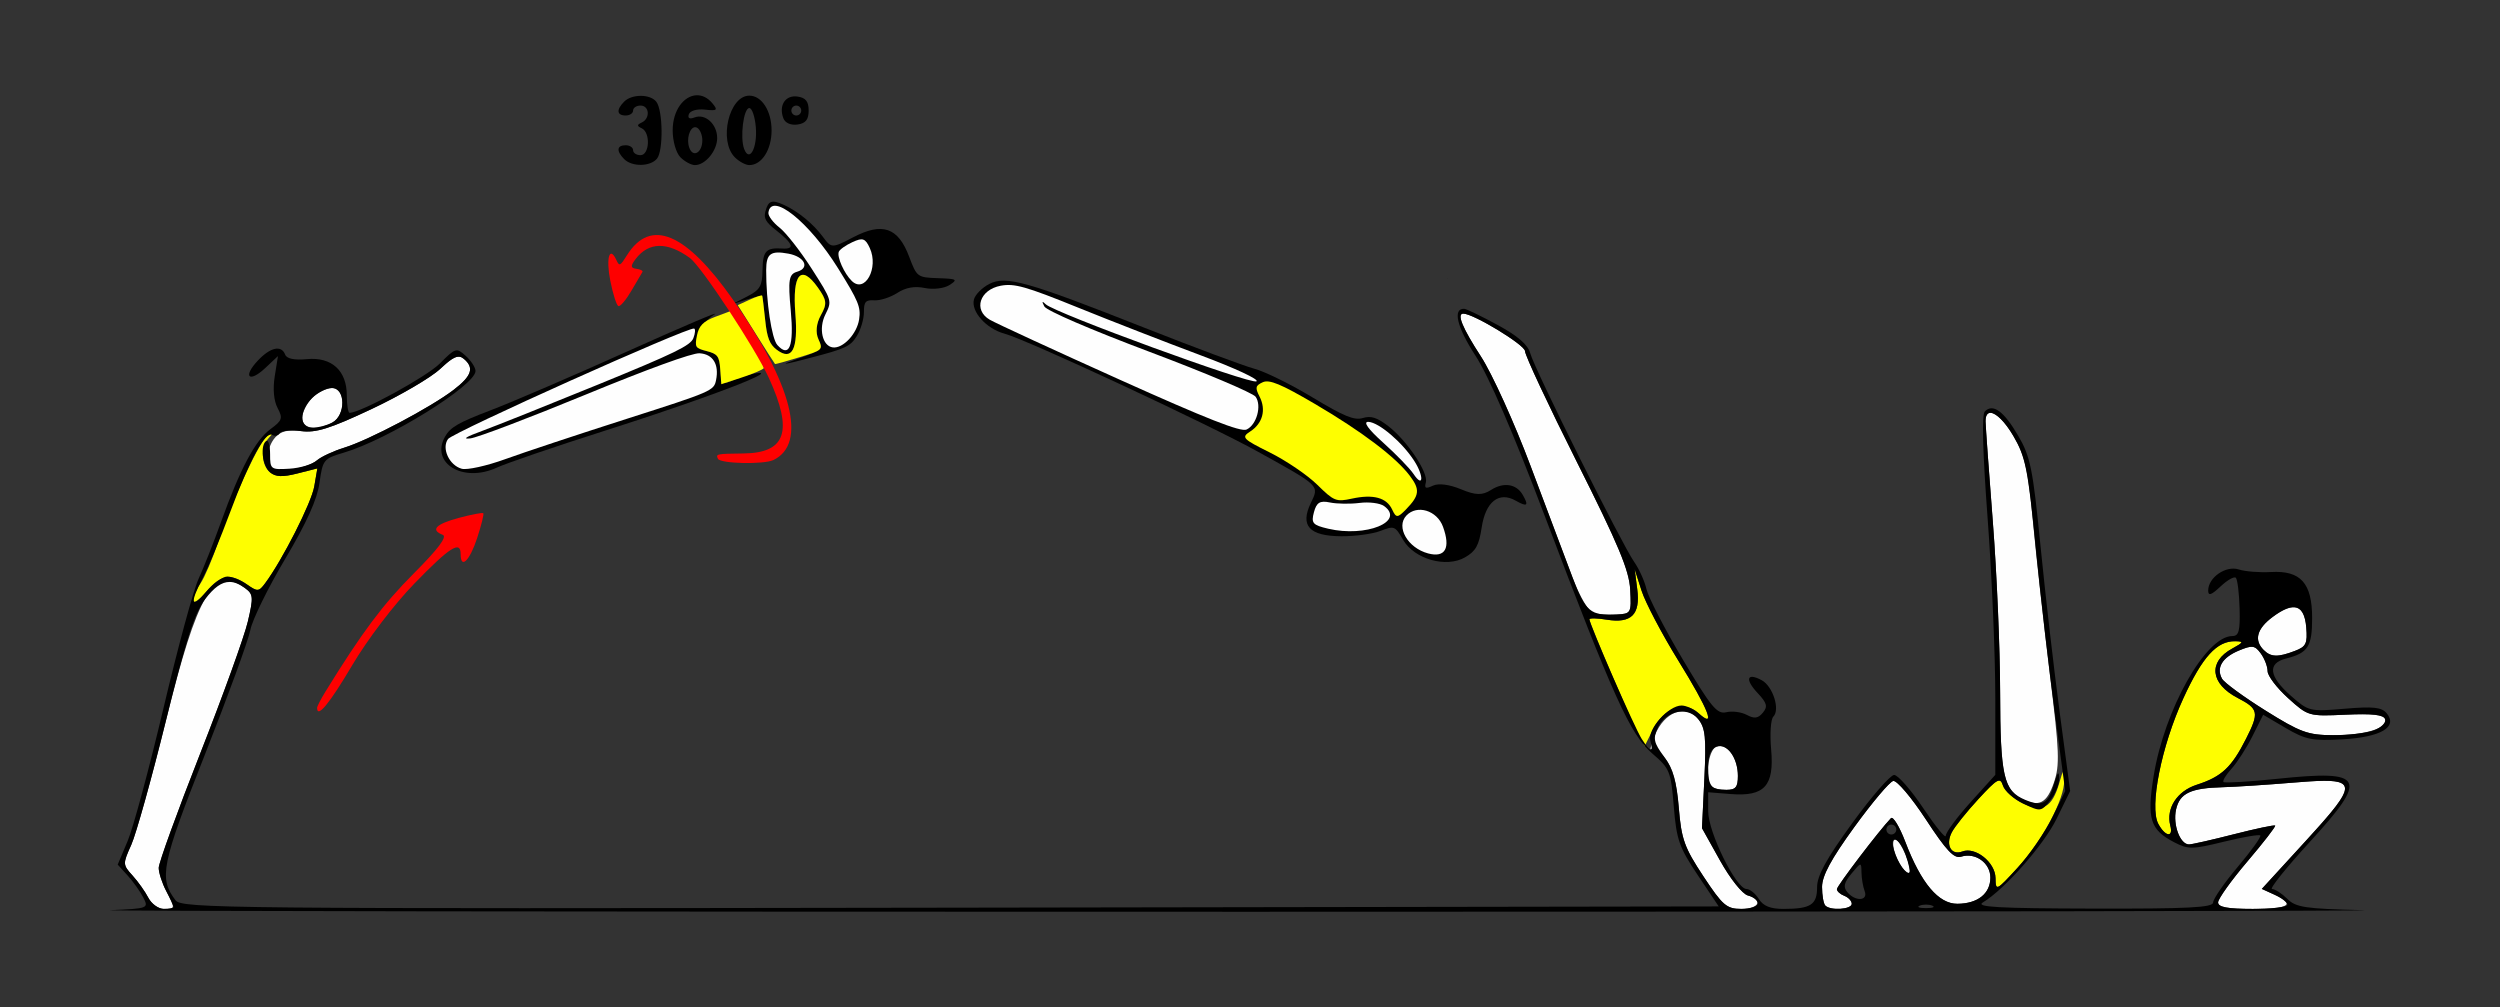 <?xml version="1.0" encoding="UTF-8" standalone="no"?>
<!-- Created with Inkscape (http://www.inkscape.org/) -->

<svg
   xmlns:dc="http://purl.org/dc/elements/1.1/"
   xmlns:cc="http://creativecommons.org/ns#"
   xmlns:rdf="http://www.w3.org/1999/02/22-rdf-syntax-ns#"
   xmlns:svg="http://www.w3.org/2000/svg"
   xmlns="http://www.w3.org/2000/svg"
   xmlns:sodipodi="http://sodipodi.sourceforge.net/DTD/sodipodi-0.dtd"
   xmlns:inkscape="http://www.inkscape.org/namespaces/inkscape"
   id="svg3358"
   version="1.1"
   inkscape:version="0.91 r13725"
   width="472.453"
   height="190.312"
   viewBox="0 0 472.453 190.312"
   sodipodi:docname="fx420102.svg">
  <rect x="0" y="0" width="472.453" height="190.312" fill="#333333" stroke="none"/>
  <defs
     id="defs3362" />
  <sodipodi:namedview
     pagecolor="#bcbcbc"
     bordercolor="#666666"
     borderopacity="1"
     objecttolerance="10"
     gridtolerance="10"
     guidetolerance="10"
     inkscape:pageopacity="0"
     inkscape:pageshadow="2"
     inkscape:window-width="1592"
     inkscape:window-height="909"
     id="namedview3360"
     showgrid="false"
     inkscape:zoom="0.8620822"
     inkscape:cx="248.73591"
     inkscape:cy="44.712183"
     inkscape:window-x="0"
     inkscape:window-y="0"
     inkscape:window-maximized="0"
     inkscape:current-layer="svg3358" />
  <g
     id="g3960"
     transform="translate(-273.087,-184.356)">
    <g
       transform="matrix(0.774,0.774,0.774,-0.774,326.679,167.158)"
       id="g3952">
      <path
         inkscape:connector-curvature="0"
         style="fill:#000000"
         d="m 131.945,36.614 c -0.436,0.755 -0.443,2.452 -0.016,3.771 0.996,3.076 4.257,4.9 24.268,13.581 8.529,3.7 16.837,7.495 18.462,8.433 1.625,0.938 6.413,2.561 10.641,3.606 6.075,1.502 7.877,2.256 8.594,3.6 0.696,1.304 1.642,1.798 4.063,2.119 4.049,0.538 10.615,-0.757 11.485,-2.263 0.55,-0.952 0.784,-0.866 1.28,0.468 0.373,1.003 1.862,2.148 3.864,2.973 2.52,1.038 3.366,1.845 3.738,3.561 0.549,2.533 2.346,3.857 4.468,3.292 2.112,-0.562 2.078,-0.957 -0.135,-1.566 -3.218,-0.886 -3.565,-3.805 -0.883,-7.435 1.855,-2.512 2.167,-3.611 1.609,-5.679 -0.976,-3.618 -5.974,-6.411 -9.698,-5.42 -2.691,0.717 -2.814,0.664 -3.857,-1.68 -0.593,-1.332 -2.453,-3.778 -4.133,-5.435 -3.932,-3.877 -6.327,-3.77 -7.771,0.345 -1.125,3.204 -0.847,3.208 -12.67,-0.179 -9.531,-2.73 -41.919,-14.53 -45.404,-16.542 -2.827,-1.632 -6.832,-1.404 -7.903,0.451 z"
         id="path3605" />
      <path
         inkscape:connector-curvature="0"
         style="fill:#fefefe"
         d="m 216.951,66.129 c -2.727,1.266 -5.911,-0.435 -5.828,-3.114 0.083,-2.694 4.121,-3.782 7.276,-1.96 2.659,1.535 2.122,3.416 -1.448,5.074 z"
         id="path3661" />
      <path
         inkscape:connector-curvature="0"
         style="fill:#fefefe"
         d="m 205.419,70.653 c -3.722,0.815 -9.027,0.393 -10.368,-0.824 -0.727,-0.66 0.829,-0.925 4.344,-0.739 3.012,0.159 6.39,0.107 7.507,-0.115 3.016,-0.601 1.598,1.004 -1.482,1.679 z"
         id="path3651" />
      <path
         inkscape:connector-curvature="0"
         style="fill:#fefefe"
         d="m 207.239,61.461 c -0.851,-0.136 -2.368,-1.309 -3.37,-2.606 -1.002,-1.297 -2.661,-2.906 -3.686,-3.574 -1.464,-0.955 -1.626,-1.627 -0.756,-3.133 0.98,-1.697 1.413,-1.729 3.752,-0.278 5.687,3.526 8.558,10.309 4.06,9.591 z"
         id="path3647" />
      <path
         inkscape:connector-curvature="0"
         style="fill:#fefefe"
         d="m 178.208,59.124 c -0.784,0.133 -9.084,-3.231 -18.445,-7.475 -9.803,-4.445 -17.588,-7.539 -18.36,-7.297 -0.968,0.303 -0.998,0.424 -0.108,0.435 2.155,0.027 34.839,15.203 35.139,16.316 0.162,0.601 -4.181,-0.98 -10.073,-3.667 -5.697,-2.598 -15.054,-6.711 -20.793,-9.141 -8.885,-3.762 -10.67,-4.761 -12.021,-6.729 -2.105,-3.067 -0.416,-6.362 2.816,-5.494 1.222,0.328 11.67,4.18 23.219,8.561 15.352,5.823 21.139,8.344 21.524,9.377 0.668,1.795 -1.035,4.799 -2.898,5.114 z"
         id="path3631" />
      <path
         inkscape:connector-curvature="0"
         style="fill:#fefe00"
         d="m 206.706,68.296 c -4.008,0.567 -11.307,-0.445 -20.475,-2.838 -6.473,-1.689 -8.485,-2.523 -8.922,-3.699 -0.483,-1.298 -0.286,-1.607 1.356,-2.133 2.45,-0.785 3.67,-2.9 3.125,-5.415 -0.395,-1.82 -0.013,-1.833 4.966,-0.159 2.967,0.997 7.34,1.83 9.718,1.851 4.058,0.035 4.423,0.191 5.927,2.531 2.047,3.185 4.122,4.372 6.265,3.582 1.511,-0.557 1.692,-0.369 1.659,1.725 -0.053,3.347 -0.682,4.139 -3.62,4.555 z"
         id="path3617" />
    </g>
    <g
       transform="matrix(0.938,0.348,0.348,-0.938,133.688,231.252)"
       id="g3941">
      <path
         style="fill:#000000"
         d="m 286.699,86.377 c -0.924,-0.942 -2.488,-2.09 -5.28,-4.045 -4.646,-3.253 -5.212,-3.518 -2.258,-1.058 3.841,3.199 3.902,3.326 2.374,4.854 -0.961,0.961 -1.399,2.658 -1.131,4.379 0.383,2.459 0.091,3.048 -2.333,4.709 -4.569,3.129 -5.457,0.737 -2.27,-6.114 2.866,-6.161 2.547,-8.656 -0.972,-7.586 -1.599,0.486 -2.486,1.495 -3.978,4.522 -1.056,2.142 -1.994,3.967 -2.084,4.057 -0.09,0.09 -1.197,-0.641 -2.461,-1.625 l -2.296,-1.789 2.14,2.342 c 1.814,1.985 1.963,2.838 0.981,5.598 -1.232,3.464 -0.904,4.284 2.072,5.18 2.336,0.704 1.605,1.578 -2.387,2.855 -2.252,0.72 -2.924,1.286 -3.045,2.57 -0.203,2.143 0.314,2.584 2.817,2.409 2.958,-0.206 6.507,-1.43 9.098,-3.139 2.171,-1.432 2.343,-1.369 5.308,1.929 4.194,4.666 7.331,4.734 11.222,0.247 2.671,-3.081 2.818,-3.124 6.503,-1.894 3.409,1.138 3.649,1.095 2.49,-0.459 -0.705,-0.945 -2.581,-1.911 -4.167,-2.147 -1.931,-0.286 -3.437,-1.17 -4.555,-2.674 -0.918,-1.235 -2.526,-2.505 -3.575,-2.821 -1.59,-0.479 -1.77,-0.94 -1.079,-2.781 0.456,-1.214 0.595,-3.335 0.31,-4.714 -0.233,-1.129 -0.519,-1.864 -1.443,-2.806 z"
         id="path3587"
         inkscape:connector-curvature="0" />
      <path
         style="fill:#000000"
         d="M 272.859,75.201 C 270.138,72.374 260.843,64.556 249.701,55.842 241.975,49.801 234.465,43.668 233.01,42.213 c -4.928,-4.928 -12.061,-3.591 -11.183,2.097 0.311,2.017 1.433,3.377 6.344,7.679 3.282,2.875 12.547,11.715 20.588,19.645 8.041,7.93 13.776,13.341 12.744,12.021 -1.032,-1.319 -1.759,-3.488 -1.617,-4.818 0.246,-2.306 0.369,-2.407 2.671,-2.169 2.133,0.22 2.556,-0.063 3.63,-2.429 1.196,-2.636 1.248,-2.648 3.249,-0.734 1.118,1.069 2.818,2.288 3.777,2.708 0.729,0.319 0.552,-0.069 -0.355,-1.012 z"
         id="path3585"
         inkscape:connector-curvature="0" />
      <path
         style="fill:#fefefe"
         d="m 264.388,105.226 c 0.136,-0.574 1.461,-1.431 2.943,-1.905 1.483,-0.474 5.27,-2.805 8.416,-5.179 5.687,-4.292 5.718,-4.334 5.413,-7.195 -0.314,-2.939 1.549,-5.795 3.485,-5.341 1.888,0.443 3.381,3.991 2.815,6.689 -0.484,2.309 -1.306,3.197 -7.1,7.677 -8.194,6.336 -16.91,9.204 -15.972,5.254 z"
         id="path3649"
         inkscape:connector-curvature="0" />
      <path
         style="fill:#fefefe"
         d="m 267.757,94.932 c 2.036,-5.548 5.485,-11.811 6.913,-12.552 2.988,-1.552 3.028,0.904 0.115,6.968 -2.541,5.288 -2.747,6.34 -1.432,7.317 2.057,1.528 0.347,3.165 -2.743,2.625 -3.35,-0.585 -3.918,-1.453 -2.852,-4.357 z"
         id="path3643"
         inkscape:connector-curvature="0" />
      <path
         style="fill:#fefefe"
         d="m 279.418,102.915 c 0.002,-1.048 2.387,-3.477 4.22,-4.295 3.16,-1.411 3.962,4.076 1.025,7.013 -1.429,1.429 -1.954,1.415 -3.466,-0.097 -0.98,-0.98 -1.781,-2.159 -1.78,-2.621 z"
         id="path3639"
         inkscape:connector-curvature="0" />
      <path
         style="fill:#fefefe"
         d="m 222.518,44.1 c -0.582,-2.071 1.946,-4.589 4.384,-4.366 1.044,0.095 4.226,2.147 7.07,4.56 2.845,2.412 11.313,9.2 18.819,15.084 13.374,10.484 13.64,10.739 13.322,12.767 -0.471,3.004 -2.256,4.398 -4.691,3.664 -1.304,-0.393 -8.093,-6.155 -17.512,-14.863 -8.46,-7.822 -16.325,-14.693 -17.478,-15.269 -1.433,-0.716 -0.915,-0.04 1.636,2.136 2.052,1.751 9.922,8.875 17.488,15.83 11.454,10.529 13.762,12.945 13.783,14.431 0.014,0.982 -0.211,1.773 -0.501,1.759 -1.169,-0.059 -35.896,-34.225 -36.32,-35.733 z"
         id="path3637"
         inkscape:connector-curvature="0" />
      <path
         style="fill:#fefe00"
         d="m 259.796,78.82 c 0.358,-2.24 0.54,-2.382 2.779,-2.15 2.087,0.215 2.547,-0.086 3.566,-2.331 l 1.17,-2.578 3.235,2.573 c 1.779,1.415 3.237,2.803 3.239,3.083 0.002,0.28 -2.171,2.171 -4.829,4.2 l -4.833,3.69 -2.355,-2.045 c -1.773,-1.54 -2.261,-2.638 -1.972,-4.443 z"
         id="path3613"
         inkscape:connector-curvature="0" />
      <path
         style="fill:#fefe00"
         d="m 270.198,82.869 c 2.845,-2.184 5.234,-3.988 5.308,-4.009 0.074,-0.021 1.82,1.246 3.881,2.816 3.658,2.788 3.709,2.892 2.163,4.438 -0.976,0.976 -1.415,2.662 -1.146,4.394 0.383,2.459 0.091,3.048 -2.334,4.708 -4.569,3.129 -5.456,0.738 -2.269,-6.114 2.866,-6.161 2.545,-8.657 -0.973,-7.586 -1.599,0.486 -2.486,1.495 -3.977,4.521 -1.056,2.142 -2.011,3.987 -2.123,4.098 -0.112,0.112 -0.99,-0.584 -1.952,-1.546 l -1.749,-1.749 5.173,-3.971 z"
         id="path4110"
         inkscape:connector-curvature="0" />
      <path
         inkscape:connector-curvature="0"
         style="fill:#fe0000"
         d="m 240.857,82.785 c 1.334,-2.172 2.728,-3.95 3.097,-3.95 0.37,-5.78e-4 0.952,1.603 1.293,3.564 0.341,1.961 0.666,3.785 0.722,4.055 0.056,0.27 -0.519,0.344 -1.279,0.166 -1.085,-0.255 -1.252,0.105 -0.779,1.675 1.174,3.895 4.449,5.184 9.543,3.756 2.564,-0.719 17.481,-11.668 21.855,-16.042 7.849,-7.849 7.985,-12.165 0.474,-15.059 -4.789,-1.845 -4.884,-1.905 -4.174,-2.615 0.726,-0.726 8.497,1.959 9.915,3.425 4.942,5.112 -1.581,14.612 -17.654,25.709 -12.799,8.836 -20.039,9.146 -21.738,0.928 -0.489,-2.364 -0.612,-2.487 -1.55,-1.55 -2.194,2.194 -2.024,-0.319 0.275,-4.063 z"
         id="path3700" />
    </g>
    <g
       transform="translate(273.137,191.123)"
       id="g3368">
      <path
         sodipodi:nodetypes="ssssssscssssssscsscssssssssssscssscsssscsssssscssssscsssscsssssscsssssssssscssssssscsssssssccsssssssssssssss"
         style="fill:#fefefe"
         d="m 27.983,162.891 c -0.597,-1.16 -1.942,-3.052 -2.988,-4.204 -1.857,-2.043 -1.863,-2.184 -0.241,-5.789 0.914,-2.032 3.853,-12.552 6.53,-23.378 6.01,-24.306 9.081,-29.461 14.977,-25.141 1.563,1.146 1.609,1.694 0.523,6.328 -0.654,2.791 -4.711,14.029 -9.017,24.973 -4.306,10.945 -7.826,20.648 -7.823,21.562 0.003,0.915 0.635,2.872 1.403,4.348 1.766,3.392 1.764,3.408 -0.441,3.408 -1.011,0 -2.327,-0.949 -2.924,-2.109 z m 293.866,-4.063 c -3.588,-5.429 -4.146,-6.986 -4.63,-12.924 -0.395,-4.84 -1.11,-7.463 -2.523,-9.264 -1.085,-1.382 -2.279,-2.21 -2.655,-1.841 -0.375,0.369 -0.085,-0.805 0.645,-2.61 1.8,-4.448 5.838,-5.979 8.168,-3.096 1.387,1.717 1.566,3.43 1.187,11.335 l -0.447,9.312 3.416,6.121 c 1.934,3.466 4.218,6.331 5.264,6.606 2.983,0.782 2.12,2.535 -1.248,2.535 -2.779,0 -3.516,-0.634 -7.176,-6.172 z m 23.058,5.547 c -0.343,-0.344 -0.624,-1.934 -0.624,-3.534 0,-2.097 1.705,-5.258 6.11,-11.328 3.36,-4.631 6.663,-8.543 7.34,-8.694 0.676,-0.151 3.459,3.128 6.184,7.287 3.888,5.935 5.321,7.445 6.658,7.02 2.674,-0.85 5.517,1.182 5.517,3.945 0,3.031 -2.366,4.923 -6.204,4.962 -3.58,0.036 -6.876,-3.87 -9.862,-11.689 -1.1,-2.882 -2.324,-4.904 -2.719,-4.495 -2.195,2.275 -10.217,12.812 -10.217,13.42 0,0.395 0.631,0.961 1.403,1.257 0.772,0.297 1.403,0.975 1.403,1.507 0,1.065 -3.995,1.338 -4.99,0.342 z m 74.22,-0.604 c 0,-0.676 2.489,-4.156 5.532,-7.734 3.042,-3.578 5.407,-6.632 5.254,-6.787 -0.153,-0.155 -3.659,0.583 -7.793,1.641 -4.133,1.057 -7.956,1.923 -8.495,1.923 -1.68,0 -3.07,-3.733 -2.447,-6.575 0.68,-3.101 2.729,-4.079 8.885,-4.241 2.315,-0.061 8.306,-0.452 13.312,-0.868 12.529,-1.043 12.676,-0.277 2.152,11.212 l -8.134,8.88 2.416,1.103 C 433.843,164.165 432.554,165 425.676,165 c -4.778,0 -6.549,-0.332 -6.549,-1.229 z m -59.627,-6.483 c -1.475,-1.846 -2.357,-5.413 -1.338,-5.413 0.908,0 3.27,5.628 2.631,6.268 -0.186,0.187 -0.768,-0.198 -1.293,-0.855 z m 22.546,-13.061 c -3.443,-1.69 -4.082,-4.84 -4.109,-20.287 -0.015,-8.097 -0.634,-22.526 -1.377,-32.065 -0.743,-9.539 -1.362,-18.082 -1.377,-18.984 -0.05,-3.083 2.698,-1.646 5.274,2.758 2.192,3.748 2.744,6.211 3.729,16.641 0.636,6.733 2.066,19.625 3.178,28.648 1.765,14.329 1.86,16.879 0.754,20.143 -1.345,3.966 -2.832,4.737 -6.072,3.146 z M 323.389,141.875 c -1.313,-1.316 -0.63,-6.931 0.915,-7.525 1.989,-0.765 4.075,2.059 4.075,5.517 0,2.134 -0.414,2.633 -2.183,2.633 -1.201,0 -2.464,-0.281 -2.807,-0.625 z m 104.675,-14.374 c -4.089,-2.555 -7.774,-5.252 -8.188,-5.993 -1.151,-2.06 0.022,-4.025 3.186,-5.338 2.531,-1.051 3.014,-0.985 4.143,0.562 0.703,0.963 1.278,2.465 1.278,3.338 0,0.873 1.731,3.154 3.846,5.069 3.82,3.459 3.894,3.48 10.903,3.156 5.033,-0.233 7.172,0.008 7.456,0.84 0.585,1.71 -3.797,3.056 -9.871,3.032 -4.734,-0.018 -6.135,-0.531 -12.754,-4.666 z m -0.33,-11.438 c -1.87,-1.874 -1.274,-4.035 1.728,-6.259 3.987,-2.954 5.97,-2.326 6.328,2.003 0.253,3.051 -0.031,3.632 -2.166,4.445 -3.209,1.223 -4.523,1.181 -5.89,-0.189 z M 301.074,109.074 c -0.918,-0.255 -2.569,-3.06 -3.948,-6.709 -1.304,-3.449 -4.872,-12.933 -7.928,-21.076 -3.056,-8.143 -7.279,-17.454 -9.383,-20.69 C 276.314,55.215 275.197,52.5 276.482,52.5 c 1.917,0 11.668,5.926 11.668,7.091 0,0.791 4.419,10.235 9.821,20.986 7.867,15.658 9.868,20.452 10.057,24.095 0.231,4.452 0.177,4.551 -2.57,4.694 -1.544,0.081 -3.516,-0.051 -4.384,-0.292 z M 51.206,81.938 c -1.167,-1.17 -0.759,-4.366 0.774,-6.064 1.059,-1.172 2.41,-1.493 4.912,-1.166 2.756,0.36 5.428,-0.48 13.274,-4.172 5.403,-2.543 11.244,-5.961 12.981,-7.596 2.472,-2.327 3.437,-2.741 4.444,-1.904 2.039,1.695 1.527,3.246 -1.949,5.902 -4.316,3.299 -15.965,9.452 -20.622,10.892 -2.058,0.637 -4.374,1.701 -5.146,2.366 -1.719,1.48 -7.726,2.688 -8.669,1.743 z M 57.069,72.188 c 0,-1.031 0.842,-2.719 1.871,-3.75 1.029,-1.031 2.713,-1.875 3.742,-1.875 2.588,0 2.636,5.149 0.061,6.53 -3.021,1.62 -5.675,1.197 -5.675,-0.905 z"
         id="path3378-0"
         inkscape:connector-curvature="0" />
      <path
         sodipodi:nodetypes="csssssssscsscsssssscssscsssscccssssssscsssss"
         style="fill:#fefe00"
         d="m 377.064,159.162 c -0.043,-2.955 -3.804,-5.963 -6.27,-5.015 -2.105,0.809 -3.231,-1.243 -1.991,-3.628 0.551,-1.059 2.82,-3.893 5.043,-6.298 3.589,-3.883 4.107,-4.166 4.627,-2.525 0.322,1.016 2.003,2.525 3.735,3.353 3.76,1.797 5.56,0.795 6.901,-3.839 0.789,-2.726 0.853,-2.763 0.932,-0.535 0.123,3.476 -4.138,11.464 -8.852,16.595 -4.002,4.357 -4.088,4.396 -4.124,1.892 z m 30.763,-10.237 c -1.709,-3.2 0.582,-14.683 4.734,-23.731 3.595,-7.834 6.341,-10.851 9.815,-10.782 1.656,0.033 1.585,0.208 -0.565,1.378 -4.623,2.517 -4.168,6.657 1.027,9.349 3.943,2.043 4.086,2.744 1.57,7.716 -2.741,5.416 -4.624,7.171 -9.314,8.68 -3.728,1.2 -5.846,4.478 -4.996,7.733 0.607,2.328 -0.97,2.089 -2.269,-0.344 z m -98.446,-17.347 c -1.641,-3.208 -9.069,-20.665 -9.069,-21.315 0,-0.252 1.47,-0.219 3.267,0.074 4.668,0.759 6.397,-0.963 5.779,-5.76 l -0.488,-3.795 1.297,4.061 c 0.713,2.233 3.84,8.183 6.948,13.223 5.859,9.5 7.186,12.993 3.751,9.879 -2.624,-2.379 -6.494,-0.942 -8.553,3.176 l -1.565,3.13 -1.367,-2.672 z M 36.486,106.687 c 0,-0.698 0.609,-2.141 1.354,-3.207 0.745,-1.065 2.271,-4.64 3.393,-7.943 2.917,-8.593 7.889,-19.214 9.4,-20.076 1.042,-0.595 1.065,-0.494 0.121,0.526 -1.593,1.72 -1.473,5.093 0.233,6.512 1.049,0.872 2.353,0.925 5.17,0.208 l 3.768,-0.958 -0.588,3.422 c -0.531,3.088 -6.008,13.883 -9.277,18.284 -1.197,1.612 -1.443,1.629 -3.43,0.234 -3.126,-2.194 -5,-1.859 -7.722,1.382 -1.332,1.586 -2.422,2.313 -2.422,1.615 z"
         id="path3374-1"
         inkscape:connector-curvature="0" />
      <path
         style="fill:#fe0000"
         d="m 59.875,126.998 c 0,-0.276 0.706,-1.647 1.569,-3.047 6.91,-11.212 10.861,-16.498 16.715,-22.364 4.601,-4.611 6.35,-6.94 5.468,-7.279 -2.391,-0.919 -1.334,-2.035 3.038,-3.206 2.385,-0.639 4.464,-1.034 4.62,-0.877 0.156,0.157 -0.371,2.279 -1.172,4.718 -1.404,4.274 -3.106,5.932 -3.106,3.027 0,-2.663 -2.017,-1.388 -8.718,5.512 -3.867,3.981 -8.867,10.548 -11.779,15.469 -4.319,7.298 -6.634,10.107 -6.634,8.049 z"
         id="path3372-1"
         inkscape:connector-curvature="0" />
      <path
         sodipodi:nodetypes="cccccssssccssssssssssssssscccssssscccssssssssssccsssssssssssccsssscsssssccsssssccssssssscsccsssssssssssscsssssssssscssssssscccsssssssssssssssssssscccscssssssssssscsccsssssssscsssscssssssssssssssscssssssscssssssscssssssccssssssssssssscsscccsssscsssssssssssssscscsssssssscsssccccsscscscs"
         inkscape:connector-curvature="0"
         id="path3370-1"
         transform="translate(-273.137,-191.123)"
         d="m 546.643,237.002 0,0.07 c 0.026,-0.023 0.05,-0.047 0.076,-0.07 z m 3.154,5.711 c -2.228,-0.08 -1.383,3.468 2.1,8.824 2.546,3.916 7.118,14.484 13.078,30.227 13.053,34.477 16.197,41.421 20.371,45 3.298,2.828 3.509,3.351 4.055,10.031 0.511,6.257 1.02,7.71 4.533,12.953 l 3.957,5.906 -145.197,0.238 c -137.446,0.225 -145.265,0.15 -146.443,-1.406 -3.174,-4.19 -2.667,-6.699 5.561,-27.535 4.371,-11.068 8.234,-21.661 8.586,-23.539 0.352,-1.878 3.296,-7.892 6.545,-13.365 4.102,-6.91 6.097,-11.331 6.527,-14.467 0.594,-4.325 0.785,-4.563 4.525,-5.658 8.372,-2.452 24.955,-12.72 24.955,-15.451 0,-0.65 -0.824,-1.93 -1.832,-2.844 -1.77,-1.606 -1.938,-1.557 -4.912,1.428 -2.495,2.504 -14.965,9.318 -17.051,9.318 -0.291,0 -0.529,-1.477 -0.529,-3.281 0,-4.708 -2.866,-7.311 -7.555,-6.863 -2.353,0.225 -3.793,-0.074 -4.09,-0.848 -0.716,-1.869 -2.795,-1.411 -5.191,1.145 -2.882,3.074 -1.626,4.258 1.447,1.365 l 2.379,-2.238 -0.611,3.828 c -0.381,2.386 -0.176,4.645 0.543,5.99 1.026,1.922 0.878,2.36 -1.342,3.98 -2.857,2.086 -5.724,7.466 -9.348,17.547 -1.39,3.867 -3.307,8.719 -4.26,10.781 -0.953,2.062 -3.928,13.031 -6.611,24.375 -2.683,11.344 -5.728,22.645 -6.768,25.113 l -1.889,4.488 1.885,2.074 c 1.036,1.141 2.362,3.006 2.947,4.145 1.048,2.037 0.951,2.074 -6.197,2.389 -3.994,0.176 92.935,0.313 215.398,0.305 122.464,-0.009 217.071,-0.148 210.238,-0.309 -10.883,-0.255 -12.652,-0.52 -14.268,-2.139 -1.014,-1.016 -2.305,-1.848 -2.869,-1.848 -0.565,0 2.64,-4.002 7.121,-8.895 11.166,-12.19 10.43,-13.658 -5.992,-11.951 -5.444,0.566 -10.083,0.845 -10.307,0.621 -0.224,-0.224 0.459,-1.356 1.518,-2.514 1.059,-1.158 2.837,-3.926 3.951,-6.15 l 2.027,-4.043 4.264,2.504 c 3.75,2.202 5.038,2.46 10.705,2.139 7.272,-0.412 10.529,-2.326 8.377,-4.924 -0.952,-1.15 -2.522,-1.322 -7.934,-0.863 -6.617,0.561 -6.813,0.514 -10.193,-2.461 -4.147,-3.649 -4.457,-6.129 -0.879,-7.029 4.139,-1.041 4.916,-2.252 4.916,-7.643 0,-6.607 -2.161,-9.023 -7.785,-8.701 -2.15,0.123 -4.885,-0.096 -6.08,-0.486 -2.426,-0.793 -5.781,1.52 -5.781,3.986 0,1.067 0.586,0.874 2.336,-0.773 1.284,-1.209 2.586,-1.946 2.893,-1.639 0.307,0.308 0.626,2.911 0.707,5.785 0.12,4.248 -0.136,5.225 -1.365,5.225 -5.041,0 -12.862,13.921 -14.887,26.498 -1.297,8.054 -0.651,10.118 3.896,12.475 2.645,1.371 3.407,1.363 9.371,-0.102 3.571,-0.877 6.675,-1.411 6.898,-1.188 0.223,0.224 -1.691,2.894 -4.254,5.932 -2.563,3.038 -4.66,6.068 -4.66,6.734 0,0.96 -4.728,1.202 -22.688,1.158 -17.995,-0.044 -22.301,-0.286 -20.816,-1.172 4.09,-2.441 11.515,-10.875 13.932,-15.824 l 2.555,-5.232 -1.982,-14.875 c -1.091,-8.18 -2.719,-22.286 -3.615,-31.348 -1.454,-14.698 -1.909,-16.956 -4.227,-20.918 -2.722,-4.655 -4.759,-6.138 -6.303,-4.592 -0.601,0.603 -0.417,7.6 0.531,20.254 0.797,10.633 1.449,25.879 1.449,33.881 l 0,14.549 -4.678,5.176 c -2.573,2.847 -4.678,5.695 -4.678,6.328 0,0.634 -1.904,-1.691 -4.23,-5.166 -2.326,-3.475 -4.816,-6.318 -5.533,-6.318 -0.717,0 -4.286,4.107 -7.932,9.125 -4.895,6.739 -6.629,9.898 -6.629,12.086 -10e-6,3.335 -1.195,4.102 -6.4,4.102 -2.427,0 -3.785,-0.552 -4.609,-1.875 -0.643,-1.031 -1.691,-1.88 -2.33,-1.887 -1.965,-0.019 -7.242,-10.725 -7.242,-14.693 l 0,-3.59 4.262,0.34 c 6.392,0.509 8.254,-1.55 7.635,-8.439 -0.262,-2.915 -0.076,-5.701 0.414,-6.191 1.325,-1.327 -0.094,-5.756 -2.207,-6.889 -2.791,-1.497 -3.211,-0.182 -0.771,2.42 1.784,1.903 1.962,2.563 0.998,3.727 -0.897,1.083 -1.606,1.18 -3.031,0.416 -1.023,-0.549 -2.767,-0.776 -3.877,-0.508 -1.741,0.421 -2.872,-0.951 -8.238,-10 -3.42,-5.768 -6.499,-11.727 -6.844,-13.242 -0.344,-1.515 -1.39,-3.836 -2.322,-5.156 -2.32,-3.285 -18.88,-36.522 -19.646,-39.432 -0.425,-1.613 -2.352,-3.284 -6.182,-5.363 -3.06,-1.661 -5.893,-3.032 -6.295,-3.047 z m -0.178,0.91 c 1.917,0 11.668,5.927 11.668,7.092 0,0.791 4.419,10.233 9.82,20.984 7.867,15.658 9.867,20.453 10.057,24.096 0.231,4.452 0.178,4.55 -2.57,4.693 -4.952,0.259 -5.883,-0.523 -8.332,-7 -1.304,-3.449 -4.871,-12.933 -7.928,-21.076 -3.056,-8.143 -7.278,-17.455 -9.383,-20.691 -3.5,-5.383 -4.617,-8.098 -3.332,-8.098 z m -189.662,8.152 c 0.271,0.043 0.52,0.174 0.771,0.383 2.039,1.695 1.526,3.246 -1.949,5.902 -4.316,3.299 -15.965,9.452 -20.621,10.893 -2.058,0.637 -4.414,1.741 -5.232,2.455 -0.819,0.714 -3.133,1.4 -5.145,1.523 -3.527,0.216 -3.656,0.119 -3.652,-2.736 0.002,-1.628 -0.315,-2.764 -0.703,-2.523 -1.228,0.761 -0.762,4.737 0.697,5.951 1.049,0.872 2.355,0.924 5.172,0.207 l 3.768,-0.957 -0.588,3.422 c -0.531,3.088 -6.008,13.882 -9.277,18.283 -1.197,1.612 -1.443,1.629 -3.43,0.234 -1.177,-0.826 -2.852,-1.502 -3.721,-1.502 -0.869,0 -2.67,1.298 -4.002,2.885 -2.87,3.418 -3.15,2.15 -0.596,-2.699 1.004,-1.907 3.318,-7.475 5.141,-12.373 3.693,-9.927 6.662,-15.362 7.953,-14.562 0.471,0.292 1.096,0.143 1.389,-0.332 0.293,-0.475 2.112,-0.659 4.041,-0.406 2.827,0.37 5.413,-0.438 13.33,-4.164 5.403,-2.543 11.246,-5.96 12.982,-7.596 1.854,-1.746 2.86,-2.415 3.672,-2.287 z m -24.139,5.91 c 2.588,0 2.637,5.148 0.062,6.529 -0.995,0.534 -2.679,0.971 -3.742,0.971 -2.535,0 -2.57,-3.112 -0.062,-5.625 1.029,-1.031 2.713,-1.875 3.742,-1.875 z m 313.469,4.686 c 1.018,0.053 2.692,1.642 4.297,4.387 2.277,3.893 2.746,6.23 4.193,20.859 0.896,9.061 2.524,23.167 3.615,31.348 l 1.982,14.875 -2.449,5.016 c -1.347,2.759 -4.303,7.035 -6.568,9.502 -4.029,4.386 -4.12,4.428 -4.156,1.928 -0.043,-2.955 -3.803,-5.962 -6.27,-5.014 -2.105,0.809 -3.232,-1.244 -1.992,-3.629 0.551,-1.059 2.82,-3.894 5.043,-6.299 3.589,-3.883 4.107,-4.164 4.627,-2.523 0.322,1.016 2.066,2.555 3.875,3.42 3.219,1.538 3.329,1.524 5.066,-0.627 0.977,-1.209 1.738,-3.1 1.691,-4.203 -0.061,-1.45 -0.325,-1.175 -0.951,0.994 -1.109,3.843 -2.201,4.469 -5.449,3.121 -4.118,-1.709 -4.74,-4.377 -4.77,-20.461 -0.015,-8.097 -0.634,-22.527 -1.377,-32.066 -0.743,-9.539 -1.36,-18.082 -1.375,-18.984 -0.019,-1.155 0.356,-1.675 0.967,-1.643 z m -67.281,29.533 1.297,4.061 c 0.713,2.233 3.841,8.184 6.949,13.223 5.76,9.34 7.196,13.004 3.939,10.051 -0.941,-0.853 -2.433,-1.553 -3.316,-1.553 -2.466,0 -6.471,4.48 -5.914,6.615 0.627,2.403 0.071,2.304 -1.613,-0.287 -1.31,-2.015 -9.898,-21.638 -9.898,-22.615 0,-0.258 1.469,-0.232 3.266,0.06 4.668,0.759 6.397,-0.963 5.779,-5.76 z M 316.5,294.332 c 0.913,0.01 1.856,0.406 2.898,1.17 1.563,1.146 1.609,1.694 0.523,6.328 -0.654,2.791 -4.712,14.03 -9.018,24.975 -4.306,10.945 -7.827,20.648 -7.824,21.562 0.003,0.915 0.636,2.871 1.404,4.348 0.769,1.477 1.396,2.848 1.396,3.047 0,0.199 -0.827,0.361 -1.838,0.361 -1.011,0 -2.327,-0.949 -2.924,-2.109 -0.597,-1.16 -1.942,-3.051 -2.988,-4.203 -1.857,-2.043 -1.862,-2.185 -0.24,-5.789 0.914,-2.032 3.852,-12.553 6.529,-23.379 3.764,-15.222 5.446,-20.444 7.422,-23.039 1.696,-2.228 3.137,-3.287 4.658,-3.271 z m 390.213,4.785 c 1.297,0.114 2.011,1.377 2.213,3.812 0.253,3.051 -0.031,3.632 -2.166,4.445 -3.209,1.223 -4.522,1.18 -5.889,-0.189 -1.87,-1.874 -1.275,-4.034 1.727,-6.258 1.744,-1.292 3.106,-1.899 4.115,-1.811 z m -11.201,6.418 c 1.656,0.033 1.585,0.209 -0.564,1.379 -4.623,2.517 -4.168,6.657 1.027,9.35 3.943,2.043 4.086,2.743 1.57,7.715 -2.741,5.416 -4.624,7.172 -9.314,8.682 -3.728,1.2 -5.848,4.477 -4.998,7.732 0.607,2.328 -0.968,2.089 -2.268,-0.344 -1.709,-3.2 0.581,-14.682 4.732,-23.73 3.595,-7.834 6.34,-10.852 9.814,-10.783 z m 3.285,1.064 c 0.578,0.078 0.98,0.482 1.545,1.256 0.703,0.963 1.277,2.465 1.277,3.338 0,0.873 1.73,3.153 3.846,5.068 3.82,3.459 3.895,3.48 10.904,3.156 5.033,-0.233 7.172,0.008 7.457,0.84 0.22,0.641 -0.716,1.591 -2.078,2.109 -1.362,0.519 -4.868,0.935 -7.793,0.924 -4.734,-0.018 -6.135,-0.532 -12.754,-4.668 -4.089,-2.555 -7.774,-5.251 -8.188,-5.992 -1.151,-2.06 0.021,-4.025 3.186,-5.338 1.266,-0.525 2.02,-0.772 2.598,-0.693 z m -107.686,12.234 c 1.108,0.039 2.17,0.506 2.938,1.455 1.316,1.628 1.501,3.476 1.127,11.26 l -0.447,9.312 3.416,6.121 c 1.934,3.466 4.219,6.331 5.266,6.605 1.017,0.266 1.848,0.946 1.848,1.51 0,0.564 -1.395,1.025 -3.098,1.025 -2.779,0 -3.516,-0.633 -7.176,-6.172 -3.576,-5.411 -4.147,-7.001 -4.637,-12.891 -0.419,-5.035 -1.123,-7.477 -2.809,-9.744 -1.914,-2.576 -2.089,-3.374 -1.184,-5.365 0.937,-2.061 2.909,-3.183 4.756,-3.117 z m 7.076,6.514 c 1.732,0.075 3.328,2.617 3.328,5.643 0,2.134 -0.415,2.633 -2.184,2.633 -2.909,0 -3.43,-0.67 -3.43,-4.404 0,-2.062 0.533,-3.359 1.539,-3.746 0.249,-0.096 0.499,-0.136 0.746,-0.125 z m 114.076,6.566 c 6.456,-0.042 4.951,2.214 -3.6,11.549 l -8.135,8.881 2.416,1.102 c 1.329,0.607 2.416,1.458 2.416,1.891 0,0.433 -2.947,0.787 -6.549,0.787 -4.778,0 -6.549,-0.332 -6.549,-1.229 0,-0.676 2.489,-4.156 5.531,-7.734 3.042,-3.578 5.407,-6.632 5.254,-6.787 -0.153,-0.155 -3.66,0.583 -7.793,1.641 -4.133,1.057 -7.955,1.922 -8.494,1.922 -1.68,0 -3.07,-3.732 -2.447,-6.574 0.68,-3.101 2.728,-4.079 8.885,-4.24 2.315,-0.061 8.306,-0.452 13.312,-0.869 2.349,-0.196 4.262,-0.328 5.752,-0.338 z m -81.395,0.027 c 0.676,-0.151 3.459,3.128 6.184,7.287 3.888,5.935 5.321,7.445 6.658,7.02 2.674,-0.85 5.518,1.183 5.518,3.945 0,3.031 -2.365,4.924 -6.203,4.963 -3.58,0.036 -6.877,-3.87 -9.863,-11.689 -1.1,-2.882 -2.324,-4.904 -2.719,-4.494 -2.195,2.275 -10.217,12.812 -10.217,13.42 0,0.395 0.631,0.961 1.402,1.258 0.772,0.297 1.404,0.974 1.404,1.506 0,1.065 -3.996,1.338 -4.99,0.342 -0.343,-0.344 -0.623,-1.933 -0.623,-3.533 0,-2.097 1.705,-5.258 6.109,-11.328 3.36,-4.631 6.663,-8.544 7.34,-8.695 z m -0.352,8.244 c 0.515,0 0.936,0.422 0.936,0.938 0,0.516 -0.421,0.938 -0.936,0.938 -0.515,0 -0.936,-0.422 -0.936,-0.938 0,-0.516 0.421,-0.938 0.936,-0.938 z m 0.621,2.824 c 0.512,-0.005 1.443,1.071 2.098,2.953 0.567,1.63 0.88,3.118 0.693,3.305 -0.533,0.534 -2.183,-1.841 -2.893,-4.16 -0.44,-1.437 -0.296,-2.094 0.102,-2.098 z m -6.529,4.75 c 0.237,-0.025 0.248,0.48 0.264,1.49 0.017,1.118 0.287,2.7 0.6,3.516 0.713,1.861 -1.774,2.01 -3.275,0.197 -0.818,-0.988 -0.634,-1.801 0.791,-3.516 0.922,-1.109 1.384,-1.663 1.621,-1.688 z m 12.457,7.547 c 0.424,0 0.848,0.065 1.17,0.195 0.643,0.26 0.116,0.473 -1.17,0.473 -1.286,0 -1.813,-0.213 -1.17,-0.473 0.322,-0.13 0.746,-0.195 1.17,-0.195 z"
         style="fill:#000000" />
    </g>
    <path
       sodipodi:nodetypes="ssssssssssssssssssssssssssssssssssssssssssssscsss"
       inkscape:connector-curvature="0"
       id="path3490"
       d="m 404.672,202.36 c -2.312,0.119 -4.463,2.78 -4.463,6.635 0,2.037 0.641,4.26 1.469,5.09 0.808,0.81 2.039,1.473 2.736,1.473 1.969,0 4.205,-2.716 4.205,-5.107 0,-2.635 -2.242,-4.684 -4.271,-3.902 -0.955,0.368 -1.344,0.153 -1.082,-0.598 0.234,-0.669 1.542,-1.046 3.047,-0.877 2.3,0.258 2.483,0.108 1.424,-1.172 -0.929,-1.123 -2.014,-1.595 -3.064,-1.541 z m 10.021,0.072 c -3.835,0 -5.84,8.539 -2.736,11.652 0.808,0.81 2.039,1.473 2.736,1.473 2.349,0 4.207,-2.897 4.207,-6.562 0,-3.665 -1.858,-6.563 -4.207,-6.563 z m -20.479,0.039 c -1.196,-0.009 -2.434,0.351 -3.166,1.086 -1.526,1.531 -1.409,2.625 0.281,2.625 0.771,0 1.402,-0.422 1.402,-0.938 0,-0.516 0.629,-0.938 1.4,-0.938 1.694,0 1.873,2.436 0.234,3.203 -0.935,0.438 -0.935,0.656 0,1.094 1.684,0.788 1.486,5.078 -0.234,5.078 -0.771,0 -1.4,-0.422 -1.4,-0.938 0,-0.516 -0.631,-0.938 -1.402,-0.938 -1.69,0 -1.808,1.094 -0.281,2.625 1.482,1.486 4.936,1.435 6.199,-0.092 1.213,-1.466 1.13,-9.092 -0.117,-10.736 -0.565,-0.745 -1.72,-1.124 -2.916,-1.133 z m 29.168,0.096 c -2.032,-0.04 -3.122,1.87 -2.25,4.15 0.338,0.883 1.406,1.352 2.67,1.172 1.545,-0.22 2.107,-0.926 2.107,-2.645 0,-1.718 -0.563,-2.423 -2.107,-2.643 -0.144,-0.02 -0.284,-0.033 -0.42,-0.035 z m 0.189,1.74 c 0.514,0 0.936,0.422 0.936,0.938 0,0.516 -0.422,0.938 -0.936,0.938 -0.514,0 -0.934,-0.422 -0.934,-0.938 0,-0.516 0.42,-0.938 0.934,-0.938 z m -8.879,0.469 c 0.514,0 1.069,1.637 1.232,3.639 0.318,3.887 -1.201,6.721 -2.201,4.107 -0.823,-2.15 -0.123,-7.746 0.969,-7.746 z m -10.258,3.617 c 0.142,-0.004 0.289,0.036 0.439,0.129 0.518,0.321 0.941,1.377 0.941,2.348 0,2.31 -1.725,3.345 -2.443,1.467 -0.644,-1.684 0.069,-3.912 1.062,-3.943 z"
       style="fill:#000000" />
  </g>
</svg>

